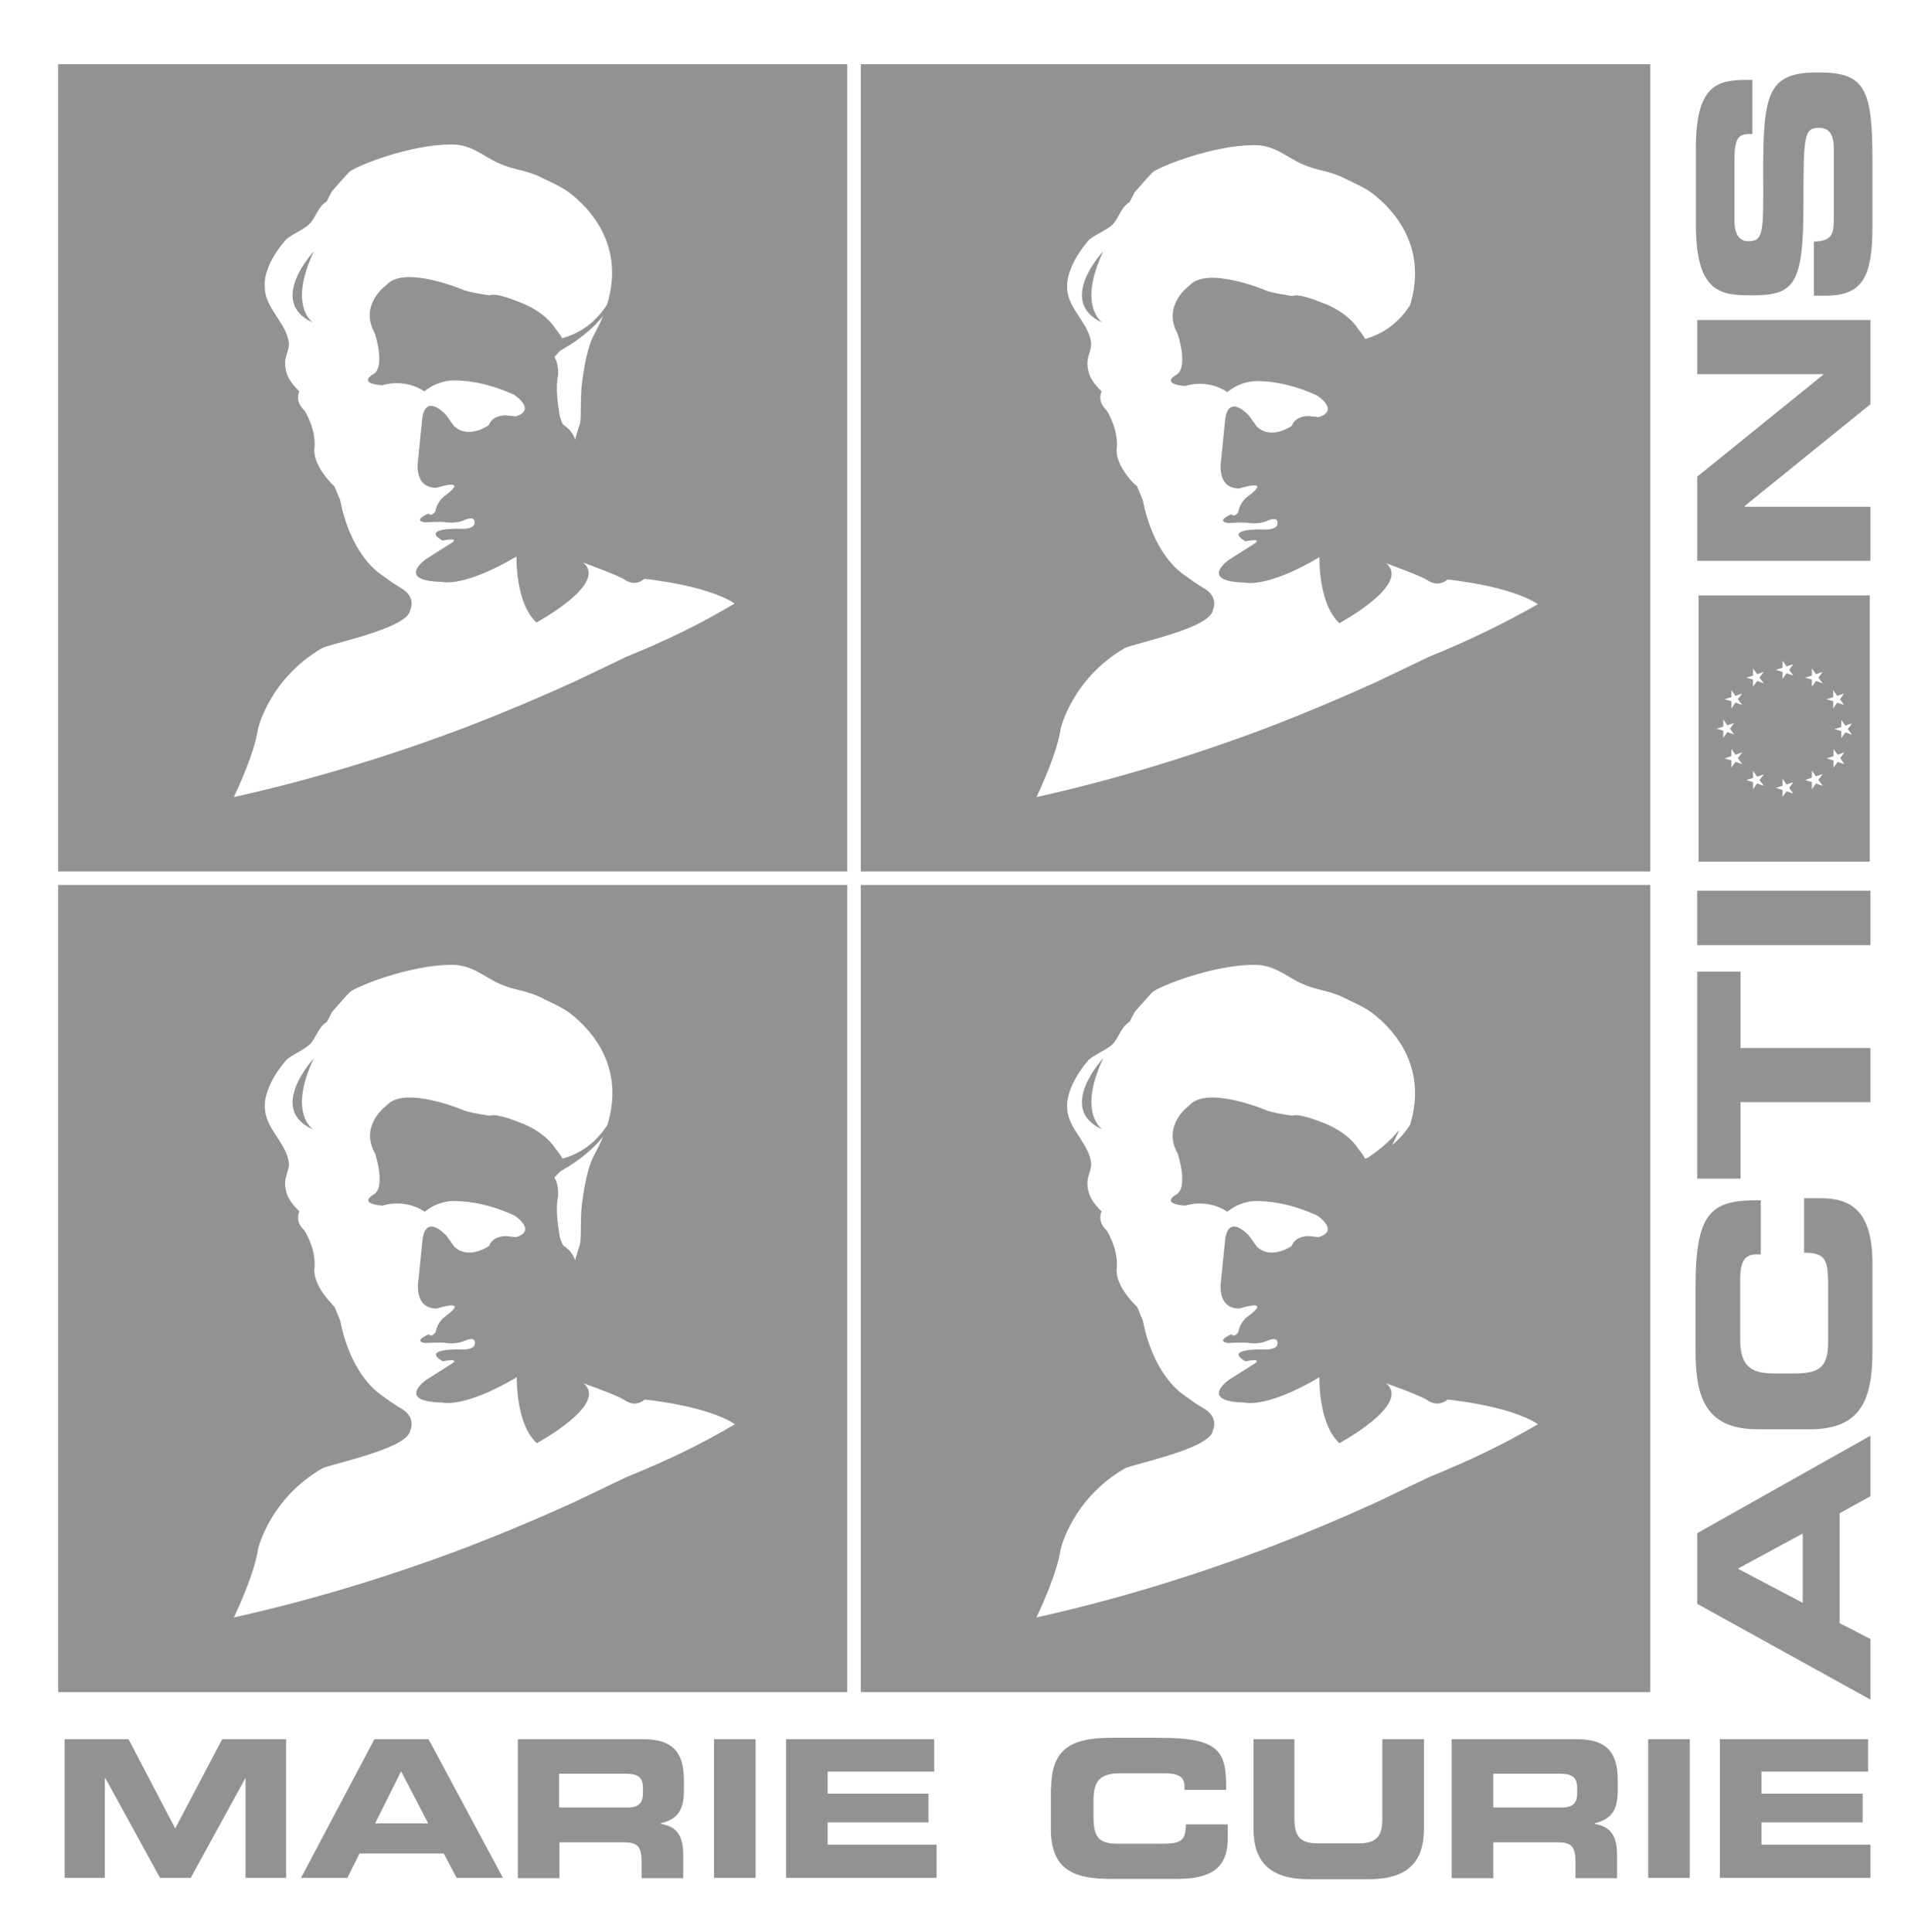 <?xml version="1.0" encoding="utf-8"?>
<!-- Generator: Adobe Illustrator 19.1.0, SVG Export Plug-In . SVG Version: 6.00 Build 0)  -->
<svg version="1.1" id="Layer_1" xmlns="http://www.w3.org/2000/svg" xmlns:xlink="http://www.w3.org/1999/xlink" x="0px" y="0px"
	 width="565px" height="571px" viewBox="0 0 565 571" enable-background="new 0 0 565 571" xml:space="preserve">
<path fill="#929293" d="M400.6,123c0.3,3.5,1.4,4.7,1.4,4.7c3.1,2.1,3.4,4.4,3.4,4.4l1.2-4c0.9-1.7,0.2-7.8,0.9-13.1
	c1.1-8.1,2.3-11.7,3.7-14.3c1-1.8,1.8-3.5,2.5-5.2c-2.7,3.3-6.7,6.9-12.7,10.3l-1.7,1.8c1.4,2,1.1,5.5,1.1,5.5
	C399.5,117.1,400.6,123,400.6,123"/>
<g>
	<path fill="#929293" d="M326,95.4c0,0-7.6-4.7,0.2-21.1C326.2,74.2,312.1,89.2,326,95.4z"/>
	<path fill="#929293" d="M254.5,19v238.6h233.4V19H254.5z M422.6,194.1l-15.7,7.5c-9.9,4.5-20.3,8.9-30.9,13
		c-23.9,9.1-47.4,16.1-69.5,21c0,0,0,0,0-0.1c1.6-3.4,6.1-13.3,7.1-20.1c0,0,3.3-14.7,18.9-23.8c2.2-1.3,25.5-5.8,26.1-11.3
		c0,0,1.9-3.7-2.6-6.4c0,0-2-1.1-5.1-3.4c-0.5-0.3-0.9-0.7-1.4-1c0,0,0,0-0.1-0.1c-1-0.7-8.6-6.5-11.5-21.5l-1.7-4.1
		c0,0-0.4-0.4-1.1-1c-1.9-2-5.5-6.5-4.9-10.6c0,0,0.5-3.8-1.9-8.8c-0.3-0.7-0.7-1.5-1.2-2.2c0,0-2.8-2.3-1.4-5.5
		c-2.5-2.5-4.2-4.7-4.2-8.5c0-2,1.3-4,1.1-5.8c-0.5-5.2-5.9-9.5-6.9-14.6c0,0-0.2-0.8-0.2-2.1c-0.1-2.6,1.2-7.6,6.2-13.5
		c1.2-1.4,5.3-3.1,7-4.6c2.1-1.9,2.4-5,5.3-6.9l1.5-2.9c0,0,4.9-5.6,5.3-5.9c2.4-1.8,17.6-7.9,29.8-8c6.3-0.1,9.6,3.5,14.4,5.6
		c4.8,2.2,7.9,1.7,13.5,4.7c0,0,5,2.2,7.3,4c6.1,4.7,16.4,15.6,11.1,33c-3.7,5.8-8.6,8.7-13.3,10c-0.4-0.8-1.1-1.8-2.1-3
		c0,0-2.8-5-11.1-7.9c0,0-6.3-2.7-8.3-1.8c0,0-6.5-0.9-8.2-1.8c0,0-17.1-7.1-22.2-1.3c0,0-8.3,5.8-3.5,14.3c0,0,3.4,10.2-0.6,12.2
		c0,0-4.6,2.6,2.8,3.2c0,0,6.3-2.3,12.5,1.8c0,0,4-3.8,10.3-3.2c0,0,7.1,0,16.2,4.2c0,0,6.8,4.4,0.5,6.4l-2.8-0.3c0,0-4-0.3-5.2,2.9
		c0,0-6,4.3-10.3,0.2l-2.3-3.2c0,0-6.2-7-7.1,1.4l-1.2,11.9c0,0-1.5,8.2,5.4,8.2c0,0,10-3.2,2.6,2.3c0,0-2.3,1.4-2.9,4.7
		c0,0-1.1,1.7-2,0.6c0,0-4.8,2-1.1,2.6c0,0,5.1-0.3,6.3,0c0,0,2.7,0.4,5-0.5c0,0,3.7-1.9,3.4,0.7c0,0,0.2,2-4.6,1.7
		c0,0-11.4-0.3-4.9,3.5c0,0,6.6-1.4,1.4,1.5l-6.3,4c0,0-9.1,6.4,4.8,6.7c0,0,6.3,1.8,22-7.5c0,0-0.4,13.7,5.9,19.5
		c0,0,21.4-11.5,13.8-17.7c0,0,10,3.6,12.2,5c0,0,1.2,0.9,2.8,1c1,0,2.1-0.3,3.2-1.2c0,0,18.4,1.8,26.7,7.3
		C444.1,184.6,434.4,189.3,422.6,194.1z"/>
</g>
<g>
	<path fill="#929293" d="M92.6,95.4c0,0-7.6-4.7,0.2-21.1C92.9,74.2,78.7,89.2,92.6,95.4z"/>
	<path fill="#929293" d="M17.2,19v238.6h233.3V19H17.2z M185.3,194.1l-15.7,7.5c-9.9,4.5-20.3,8.9-30.9,13
		c-23.9,9.1-47.4,16.1-69.5,21c0,0,0,0,0-0.1c1.6-3.4,6.1-13.3,7.1-20.1c0,0,3.3-14.7,18.9-23.8c2.2-1.3,25.5-5.8,26.1-11.3
		c0,0,1.9-3.7-2.6-6.4c0,0-2-1.1-5.1-3.4c-0.5-0.3-0.9-0.7-1.4-1c0,0,0,0-0.1-0.1c-1-0.7-8.6-6.5-11.5-21.5l-1.7-4.1
		c0,0-0.4-0.4-1-1c-1.9-2-5.5-6.5-4.9-10.6c0,0,0.5-3.8-1.9-8.8c-0.3-0.7-0.7-1.5-1.2-2.2c0,0-2.8-2.3-1.4-5.5
		c-2.5-2.5-4.2-4.7-4.2-8.5c0-2,1.3-4,1.1-5.8c-0.5-5.2-5.9-9.5-6.9-14.6c0,0-0.2-0.8-0.2-2.1C78,82,79.3,76.9,84.4,71
		c1.2-1.4,5.3-3.1,6.9-4.6c2.1-1.9,2.4-5,5.3-6.9l1.5-2.9c0,0,4.9-5.6,5.3-5.9c2.4-1.8,17.6-7.9,29.8-8c6.3-0.1,9.6,3.5,14.4,5.6
		c4.8,2.2,7.9,1.7,13.5,4.7c0,0,5,2.2,7.3,4c6.1,4.7,16.4,15.6,11.1,33c-3.7,5.8-8.6,8.7-13.3,10c-0.4-0.8-1.1-1.8-2.1-3
		c0,0-2.8-5-11.1-7.9c0,0-6.3-2.7-8.3-1.8c0,0-6.5-0.9-8.2-1.8c0,0-17.1-7.1-22.2-1.3c0,0-8.3,5.8-3.5,14.3c0,0,3.4,10.2-0.6,12.2
		c0,0-4.6,2.6,2.8,3.2c0,0,6.3-2.3,12.5,1.8c0,0,4-3.8,10.3-3.2c0,0,7.1,0,16.2,4.2c0,0,6.8,4.4,0.5,6.4l-2.8-0.3c0,0-4-0.3-5.2,2.9
		c0,0-6,4.3-10.3,0.2l-2.3-3.2c0,0-6.2-7-7.1,1.4l-1.2,11.9c0,0-1.5,8.2,5.4,8.2c0,0,10-3.2,2.6,2.3c0,0-2.3,1.4-2.9,4.7
		c0,0-1.2,1.7-2,0.6c0,0-4.9,2-1.1,2.6c0,0,5.1-0.3,6.3,0c0,0,2.7,0.4,5-0.5c0,0,3.7-1.9,3.4,0.7c0,0,0.2,2-4.6,1.7
		c0,0-11.4-0.3-4.9,3.5c0,0,6.6-1.4,1.4,1.5l-6.3,4c0,0-9.1,6.4,4.8,6.7c0,0,6.3,1.8,22-7.5c0,0-0.4,13.7,5.9,19.5
		c0,0,21.4-11.5,13.8-17.7c0,0,10,3.6,12.2,5c0,0,1.2,0.9,2.8,1c1,0,2.1-0.3,3.1-1.2c0,0,18.4,1.8,26.7,7.3
		C206.8,184.6,197.1,189.3,185.3,194.1z M163.9,105.5l1.7-1.8c6-3.4,10-6.9,12.7-10.3c-0.7,1.7-1.5,3.4-2.5,5.2
		c-1.4,2.6-2.6,6.2-3.7,14.3c-0.7,5.3,0,11.4-0.9,13.1l-1.2,4c0,0-0.3-2.3-3.4-4.4c0,0-1.1-1.2-1.4-4.7c0,0-1.1-5.8-0.2-9.9
		C165,111.1,165.3,107.6,163.9,105.5z"/>
</g>
<path fill="#929293" d="M400.6,361.5c0.3,3.5,1.4,4.7,1.4,4.7c3.1,2.1,3.4,4.4,3.4,4.4l1.2-4c0.9-1.7,0.2-7.8,0.9-13.1
	c1.1-8.1,2.3-11.7,3.7-14.3c1-1.8,1.8-3.5,2.5-5.2c-2.7,3.3-6.7,6.9-12.7,10.3l-1.7,1.8c1.4,2,1.1,5.5,1.1,5.5
	C399.5,355.7,400.6,361.5,400.6,361.5"/>
<g>
	<path fill="#929293" d="M326,333.9c0,0-7.6-4.7,0.2-21.1C326.2,312.8,312.1,327.8,326,333.9z"/>
	<path fill="#929293" d="M254.5,261.6v238.6h233.4V261.6H254.5z M422.6,436.6l-15.7,7.5c-9.9,4.5-20.3,8.9-30.9,13
		c-23.9,9.1-47.4,16.1-69.5,21c0,0,0,0,0-0.1c1.6-3.4,6.1-13.3,7.1-20.1c0,0,3.3-14.7,18.9-23.8c2.2-1.3,25.5-5.8,26.1-11.3
		c0,0,1.9-3.7-2.6-6.4c0,0-2-1.1-5.1-3.4c-0.5-0.3-0.9-0.7-1.4-1c0,0,0,0-0.1-0.1c-1-0.7-8.6-6.5-11.5-21.5l-1.7-4.1
		c0,0-0.4-0.4-1.1-1.1c-1.9-2-5.5-6.5-4.9-10.6c0,0,0.5-3.8-1.9-8.8c-0.3-0.7-0.7-1.5-1.2-2.2c0,0-2.8-2.3-1.4-5.5
		c-2.5-2.5-4.2-4.7-4.2-8.5c0-2,1.3-4,1.1-5.8c-0.5-5.2-5.9-9.5-6.9-14.7c0,0-0.2-0.8-0.2-2.1c-0.1-2.6,1.2-7.6,6.2-13.5
		c1.2-1.4,5.3-3.1,7-4.6c2.1-1.9,2.4-5,5.3-6.9l1.5-2.9c0,0,4.9-5.6,5.3-5.9c2.4-1.8,17.6-7.9,29.8-8c6.3-0.1,9.6,3.5,14.4,5.6
		c4.8,2.2,7.9,1.7,13.5,4.7c0,0,5,2.2,7.3,4c6.1,4.7,16.4,15.6,11.1,33c-3.7,5.8-8.6,8.7-13.3,10c-0.4-0.8-1.1-1.8-2.1-3
		c0,0-2.8-5-11.1-7.9c0,0-6.3-2.6-8.3-1.8c0,0-6.5-0.9-8.2-1.8c0,0-17.1-7.1-22.2-1.3c0,0-8.3,5.8-3.5,14.3c0,0,3.4,10.2-0.6,12.2
		c0,0-4.6,2.6,2.8,3.2c0,0,6.3-2.3,12.5,1.8c0,0,4-3.8,10.3-3.1c0,0,7.1,0,16.2,4.2c0,0,6.8,4.4,0.5,6.4l-2.8-0.3c0,0-4-0.3-5.2,2.9
		c0,0-6,4.3-10.3,0.2l-2.3-3.2c0,0-6.2-7-7.1,1.4l-1.2,11.9c0,0-1.5,8.2,5.4,8.2c0,0,10-3.2,2.6,2.3c0,0-2.3,1.4-2.9,4.7
		c0,0-1.1,1.7-2,0.6c0,0-4.8,2-1.1,2.6c0,0,5.1-0.3,6.3,0c0,0,2.7,0.4,5-0.5c0,0,3.7-1.9,3.4,0.7c0,0,0.2,2-4.6,1.7
		c0,0-11.4-0.3-4.9,3.5c0,0,6.6-1.4,1.4,1.5l-6.3,4c0,0-9.1,6.4,4.8,6.7c0,0,6.3,1.8,22-7.5c0,0-0.4,13.7,5.9,19.5
		c0,0,21.4-11.5,13.8-17.7c0,0,10,3.5,12.2,5c0,0,1.2,0.9,2.8,1c1,0,2.1-0.3,3.2-1.2c0,0,18.4,1.8,26.7,7.3
		C444.1,427.2,434.4,431.8,422.6,436.6z"/>
</g>
<g>
	<path fill="#929293" d="M92.6,333.9c0,0-7.6-4.7,0.2-21.1C92.9,312.8,78.7,327.8,92.6,333.9z"/>
	<path fill="#929293" d="M17.2,261.6v238.6h233.3V261.6H17.2z M185.3,436.6l-15.7,7.5c-9.9,4.5-20.3,8.9-30.9,13
		c-23.9,9.1-47.4,16.1-69.5,21c0,0,0,0,0-0.1c1.6-3.4,6.1-13.3,7.1-20.1c0,0,3.3-14.7,18.9-23.8c2.2-1.3,25.5-5.8,26.1-11.3
		c0,0,1.9-3.7-2.6-6.4c0,0-2-1.1-5.1-3.4c-0.5-0.3-0.9-0.7-1.4-1c0,0,0,0-0.1-0.1c-1-0.7-8.6-6.5-11.5-21.5l-1.7-4.1
		c0,0-0.4-0.4-1-1.1c-1.9-2-5.5-6.5-4.9-10.6c0,0,0.5-3.8-1.9-8.8c-0.3-0.7-0.7-1.5-1.2-2.2c0,0-2.8-2.3-1.4-5.5
		c-2.5-2.5-4.2-4.7-4.2-8.5c0-2,1.3-4,1.1-5.8c-0.5-5.2-5.9-9.5-6.9-14.7c0,0-0.2-0.8-0.2-2.1c-0.1-2.6,1.2-7.6,6.2-13.5
		c1.2-1.4,5.3-3.1,6.9-4.6c2.1-1.9,2.4-5,5.3-6.9l1.5-2.9c0,0,4.9-5.6,5.3-5.9c2.4-1.8,17.6-7.9,29.8-8c6.3-0.1,9.6,3.5,14.4,5.6
		c4.8,2.2,7.9,1.7,13.5,4.7c0,0,5,2.2,7.3,4c6.1,4.7,16.4,15.6,11.1,33c-3.7,5.8-8.6,8.7-13.3,10c-0.4-0.8-1.1-1.8-2.1-3
		c0,0-2.8-5-11.1-7.9c0,0-6.3-2.6-8.3-1.8c0,0-6.5-0.9-8.2-1.8c0,0-17.1-7.1-22.2-1.3c0,0-8.3,5.8-3.5,14.3c0,0,3.4,10.2-0.6,12.2
		c0,0-4.6,2.6,2.8,3.2c0,0,6.3-2.3,12.5,1.8c0,0,4-3.8,10.3-3.1c0,0,7.1,0,16.2,4.2c0,0,6.8,4.4,0.5,6.4l-2.8-0.3c0,0-4-0.3-5.2,2.9
		c0,0-6,4.3-10.3,0.2l-2.3-3.2c0,0-6.2-7-7.1,1.4l-1.2,11.9c0,0-1.5,8.2,5.4,8.2c0,0,10-3.2,2.6,2.3c0,0-2.3,1.4-2.9,4.7
		c0,0-1.2,1.7-2,0.6c0,0-4.9,2-1.1,2.6c0,0,5.1-0.3,6.3,0c0,0,2.7,0.4,5-0.5c0,0,3.7-1.9,3.4,0.7c0,0,0.2,2-4.6,1.7
		c0,0-11.4-0.3-4.9,3.5c0,0,6.6-1.4,1.4,1.5l-6.3,4c0,0-9.1,6.4,4.8,6.7c0,0,6.3,1.8,22-7.5c0,0-0.4,13.7,5.9,19.5
		c0,0,21.4-11.5,13.8-17.7c0,0,10,3.5,12.2,5c0,0,1.2,0.9,2.8,1c1,0,2.1-0.3,3.1-1.2c0,0,18.4,1.8,26.7,7.3
		C206.8,427.2,197.1,431.8,185.3,436.6z M163.9,348.1l1.7-1.8c6-3.4,10-6.9,12.7-10.3c-0.7,1.7-1.5,3.4-2.5,5.2
		c-1.4,2.6-2.6,6.2-3.7,14.3c-0.7,5.3,0,11.4-0.9,13.1l-1.2,4c0,0-0.3-2.3-3.4-4.4c0,0-1.1-1.2-1.4-4.7c0,0-1.1-5.8-0.2-9.9
		C165,353.6,165.3,350.1,163.9,348.1z"/>
</g>
<polygon fill="#929293" points="19.1,514.1 38,514.1 51.8,540.5 65.7,514.1 84.6,514.1 84.6,555.1 72.6,555.1 72.6,525.7 
	72.5,525.7 56.4,555.1 47.3,555.1 31.2,525.7 31,525.7 31,555.1 19.1,555.1 "/>
<path fill="#929293" d="M110.7,514.1h16l22,41H135l-3.8-7.2h-24.9l-3.6,7.2H89L110.7,514.1z M110.9,539h15.7l-8-15.4L110.9,539z"/>
<path fill="#929293" d="M153.1,514.1h37.1c9.5,0,12,4.8,12,12.2v2.6c0,5.5-1.2,8.7-6.9,10.1v0.1c3.7,0.7,6.7,2.3,6.7,9.1v7h-12.3
	v-4.9c0-4.3-1.2-5.7-5-5.7h-19.3v10.6h-12.3V514.1z M165.3,534.3h20.3c3.3,0,4.5-1.4,4.5-4.3v-1.4c0-3.6-1.8-4.3-5.6-4.3h-19.2
	V534.3z"/>
<rect x="211.1" y="514.1" fill="#929293" width="12.3" height="41"/>
<polygon fill="#929293" points="232.4,514.1 276.2,514.1 276.2,523.7 244.7,523.7 244.7,530.2 274.5,530.2 274.5,538.7 244.7,538.7 
	244.7,545.3 276.9,545.3 276.9,555.1 232.4,555.1 "/>
<path fill="#929293" d="M310.8,528.5c0-12,6.6-14.8,17.7-14.8h14.4c17.5,0,19.8,3.8,19.6,15.4h-12.3V528c0-2.9-2.1-3.8-5.8-3.8
	h-13.4c-6.5,0-7.7,3.1-7.7,8.2v4.4c0,5.9,1.2,8.2,7,8.2h13.1c5.5,0,7.2-0.6,7.2-5.7H363v3.8c0,6.9-2.4,12.3-14.8,12.3h-19.8
	c-11.1,0-17.7-2.8-17.7-14.8V528.5z"/>
<path fill="#929293" d="M370.4,514.1h12.3v23.6c0,5.2,1.8,7.2,6.9,7.2h12.2c5,0,6.9-2,6.9-7.2v-23.6h12.3v26.4
	c0,10.2-5.1,15-16.4,15h-17.6c-11.3,0-16.4-4.9-16.4-15V514.1z"/>
<path fill="#929293" d="M429.2,514.1h37.1c9.5,0,12,4.8,12,12.2v2.6c0,5.5-1.2,8.7-6.9,10.1v0.1c3.6,0.7,6.7,2.3,6.7,9.1v7h-12.3
	v-4.9c0-4.3-1.2-5.7-5-5.7h-19.3v10.6h-12.3V514.1z M441.5,534.3h20.3c3.3,0,4.5-1.4,4.5-4.3v-1.4c0-3.6-1.8-4.3-5.6-4.3h-19.2
	V534.3z"/>
<rect x="487.3" y="514.1" fill="#929293" width="12.3" height="41"/>
<polygon fill="#929293" points="508.5,514.1 552.3,514.1 552.3,523.7 520.8,523.7 520.8,530.2 550.7,530.2 550.7,538.7 520.8,538.7 
	520.8,545.3 553,545.3 553,555.1 508.5,555.1 "/>
<path fill="#929293" d="M501.8,474.1v-20.9l51.2-28.8v17.9l-9.1,5v32.5l9.1,4.7v17.9L501.8,474.1z M533,473.8v-20.5l-19.2,10.4
	L533,473.8z"/>
<path fill="#929293" d="M519.8,422.5c-15,0-18.5-8.6-18.5-23.1v-18.9c0-22.8,4.8-25.8,19.3-25.7v16h-1.4c-3.7,0-4.7,2.7-4.7,7.5V396
	c0,8.5,3.9,10,10.3,10h5.5c7.4,0,10.2-1.6,10.2-9.2v-17.1c0-7.2-0.7-9.4-7.1-9.4v-16.1h4.8c8.6,0,15.4,3.2,15.4,19.3v25.9
	c0,14.5-3.5,23.1-18.5,23.1H519.8z"/>
<polygon fill="#929293" points="501.8,348.4 501.8,287.2 514.6,287.2 514.6,309.8 553,309.8 553,325.8 514.6,325.8 514.6,348.4 "/>
<rect x="501.8" y="263.3" fill="#929293" width="51.2" height="16.1"/>
<polygon fill="#929293" points="501.8,165.8 501.8,140.9 539,110.8 539,110.6 501.8,110.6 501.8,94.6 553,94.6 553,119.5 
	515.8,149.6 515.8,149.8 553,149.8 553,165.8 "/>
<path fill="#929293" d="M536.3,87.4v-16c5.4-0.1,5.9-2.3,5.9-6.9V44.7c0-3.4-0.4-6.9-4.3-6.9c-4.5,0-4.7,1.9-4.7,22.6
	c0,24.1-2.8,26.9-15.4,26.9c-9.3,0-16.4-0.9-16.4-21.1V43.8c0-18.5,6.2-20.2,15.1-20.2h1.6v16c-3.8,0-5.3,0.4-5.3,7.8v17.8
	c0,3.6,1.2,6.1,4,6.1c4.5,0,4.6-2,4.5-19.2c-0.1-24.9,1.4-30.7,16.3-30.7c13.8,0,16,4.8,16,26.1v19.4c0,14.6-2.7,20.5-13.8,20.5
	H536.3z"/>
<path fill="#929293" d="M502.2,176v78.7h50.6V176H502.2z M542,204l1.2,1.7l2-0.7l-1.2,1.7l1.2,1.7l-2-0.7l-1.2,1.7l0-2.1l-2-0.6
	l2-0.6L542,204z M507.5,215.4l2-0.6l0-2.1l1.2,1.7l2-0.7l-1.2,1.7l1.2,1.7l-2-0.7l-1.2,1.7l0-2.1L507.5,215.4z M515.1,225.9l-2-0.7
	l-1.2,1.7l0-2.1l-2-0.6l2-0.7l0-2.1l1.2,1.7l2-0.7l-1.3,1.7L515.1,225.9z M515.1,208.4l-2-0.7l-1.2,1.7l0-2.1l-2-0.6l2-0.6l0-2.1
	l1.2,1.7l2-0.7l-1.3,1.7L515.1,208.4z M521.5,232.3l-2-0.7l-1.2,1.7l0-2.1l-2-0.6l2-0.6l0-2.1l1.2,1.7l2-0.7l-1.3,1.7L521.5,232.3z
	 M521.5,202l-2-0.7l-1.2,1.7l0-2.1l-2-0.6l2-0.6l0-2.1l1.2,1.7l2-0.7l-1.3,1.7L521.5,202z M530.2,234.6l-2-0.7l-1.2,1.7l0-2.1
	l-2-0.6l2-0.6l0-2.1l1.2,1.7l2-0.7l-1.2,1.7L530.2,234.6z M530.2,199.7l-2-0.7l-1.2,1.7l0-2.1l-2-0.6l2-0.6l0-2.1l1.2,1.7l2-0.7
	l-1.2,1.7L530.2,199.7z M538.9,232.3l-2-0.7l-1.2,1.7l0-2.1l-2-0.6l2-0.7l0-2.1l1.2,1.7l2-0.7l-1.3,1.7L538.9,232.3z M538.9,202
	l-2-0.7l-1.2,1.7l0-2.1l-2-0.6l2-0.6l0-2.1l1.2,1.7l2-0.7l-1.3,1.7L538.9,202z M545.3,225.9l-2-0.7l-1.2,1.7l0-2.1l-2-0.6l2-0.7
	l0-2.1l1.2,1.7l2-0.7l-1.2,1.7L545.3,225.9z M547.6,217.2l-2-0.7l-1.2,1.7l0-2.1l-2-0.6l2-0.6l0-2.1l1.2,1.7l2-0.7l-1.3,1.7
	L547.6,217.2z"/>
</svg>
